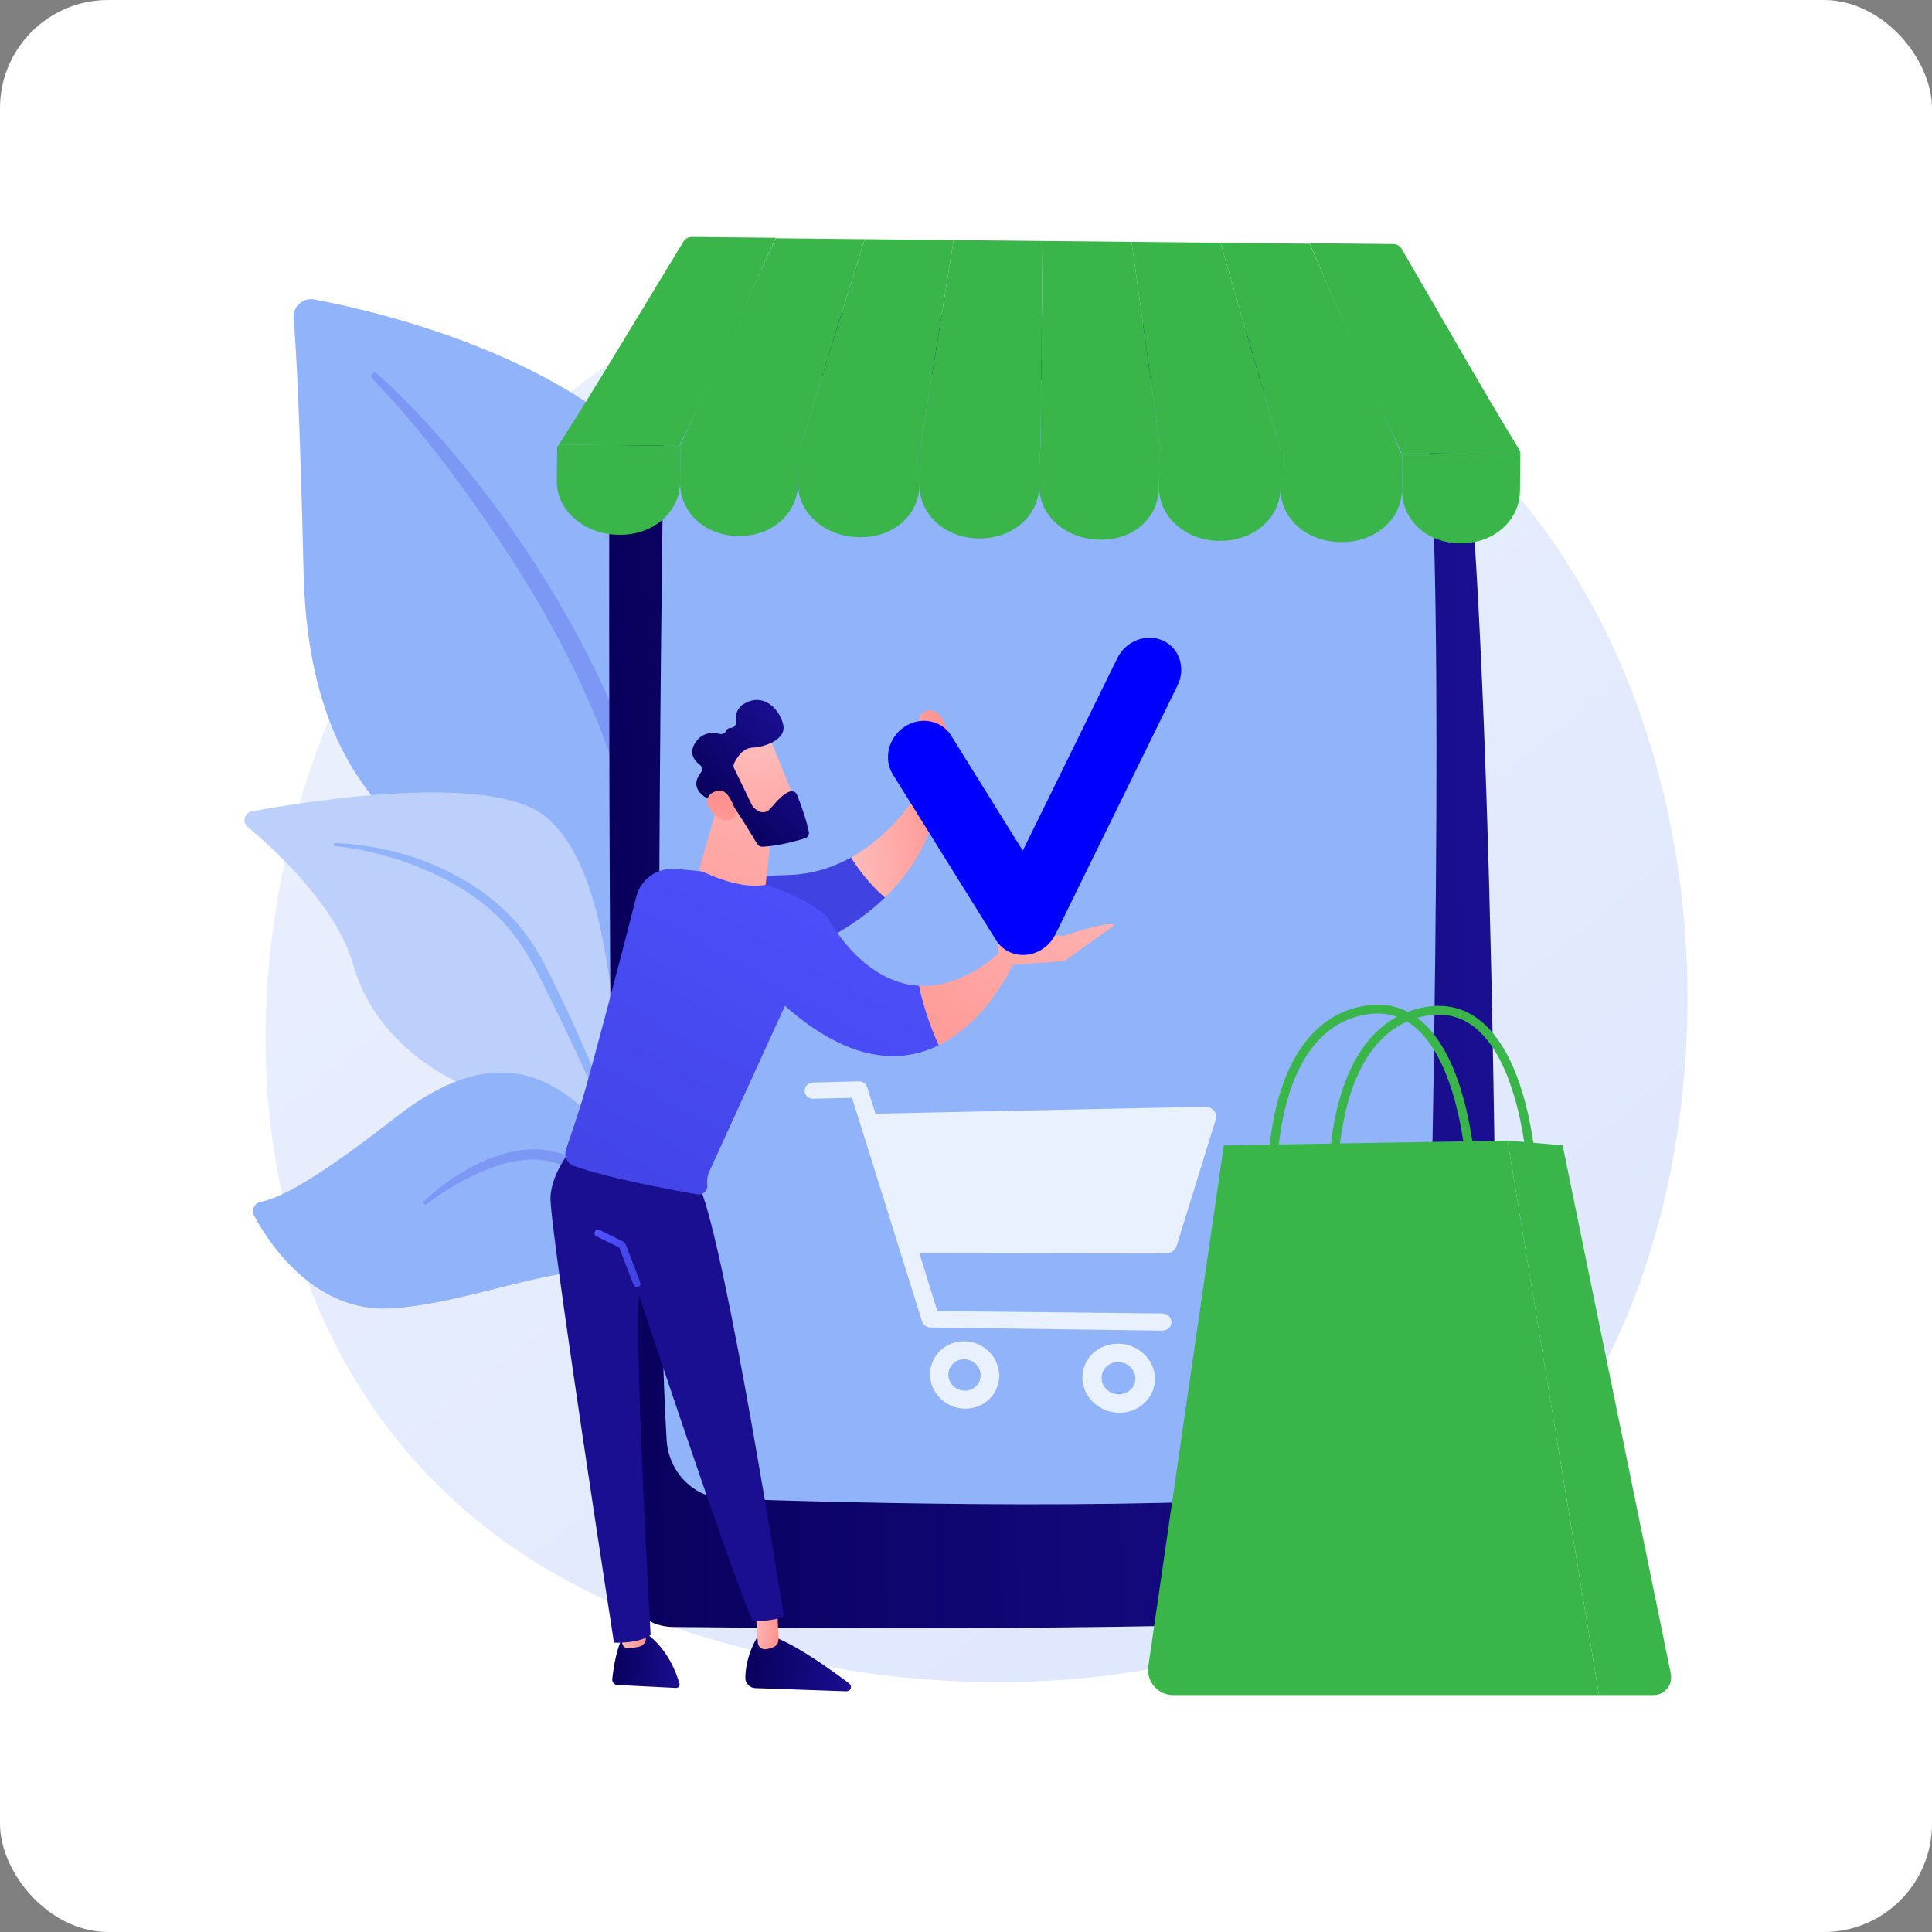 <svg width="500" height="500" viewBox="0 0 500 500" fill="none" xmlns="http://www.w3.org/2000/svg">
<rect x="0" y="0" width="500" height="500" fill="#808080" stroke="none"/>
<g clip-path="url(#clip0_317_14954)">
<path d="M500 0H0V500H500V0Z" fill="white"/>
<path d="M394.07 383.345C386.513 391.297 379.364 396.43 373.719 400.484C307.315 448.128 228.742 434.24 212.043 430.849C187.38 425.84 139.718 416.159 105.257 375.634C53.113 314.321 61.232 217.725 101.672 153.961C109.07 142.298 148.145 77.562 227.564 67.181C275.628 60.898 331.655 73.569 372.227 107.562C457.395 178.914 451.331 323.06 394.07 383.345Z" fill="url(#paint0_linear_317_14954)"/>
<path d="M165.202 298.597C165.202 298.597 166.344 250.619 144.247 237.78C122.15 224.942 80.135 216.912 78.559 148.023C77.637 107.693 76.639 90.059 75.97 82.371C75.909 81.672 76.009 80.969 76.265 80.316C76.52 79.662 76.924 79.078 77.443 78.606C77.963 78.135 78.584 77.791 79.259 77.6C79.934 77.409 80.644 77.377 81.333 77.507C102.261 81.45 170.247 97.678 184.501 144.084C201.399 199.092 165.202 298.597 165.202 298.597Z" fill="#91B3FA"/>
<path d="M97.519 96.674C120.49 117.159 147.055 153.423 161.213 189.683C163.031 195.659 168.346 208.367 170.655 230.946C172.717 249.778 171.692 269.678 169.192 282.85C169.116 283.25 168.884 283.603 168.547 283.832C168.211 284.061 167.797 284.147 167.397 284.071C165.966 283.802 166.156 282.26 166.169 282.309C169.024 259.802 167.839 231.791 161.296 206.516C152.94 175.482 134.293 145.394 115.009 119.873L113.025 117.361C98.085 98.174 94.939 98.032 96.337 96.695C96.495 96.544 96.704 96.458 96.923 96.454C97.142 96.45 97.355 96.529 97.519 96.674Z" fill="#7D97F4"/>
<path d="M200.713 390.836C203.703 392.302 172.411 352.95 162.608 291.147C157.988 262.023 157.928 225.534 141.338 211.473C127.531 199.77 80.546 207.161 65.172 209.967C64.741 210.044 64.341 210.242 64.018 210.538C63.696 210.835 63.464 211.217 63.351 211.64C63.238 212.063 63.248 212.51 63.379 212.928C63.511 213.345 63.759 213.717 64.094 213.999C71.467 220.192 87.238 234.795 91.347 249.514C96.764 268.914 115.202 281.254 131.719 284.593C148.237 287.933 157.416 291.173 165.461 317.58C173.505 343.987 192.218 386.671 200.713 390.836Z" fill="#BDD0FB"/>
<path d="M86.792 218.165C106.407 218.985 127.46 227.933 138.14 244.715L139.148 246.317C141.477 250.072 154.677 276.767 162.009 298.895C162.052 299.028 162.042 299.172 161.979 299.297C161.917 299.422 161.807 299.517 161.675 299.561C161.545 299.601 161.406 299.59 161.284 299.532C161.162 299.473 161.066 299.371 161.016 299.245C155.908 286.744 148.572 270.895 142.729 259.043C136.463 246.105 132.082 237.345 117.787 228.961C101.884 219.932 86.681 218.988 86.727 219.004C86.619 218.992 86.519 218.939 86.449 218.855C86.379 218.772 86.344 218.664 86.352 218.555C86.36 218.446 86.409 218.345 86.49 218.272C86.571 218.199 86.677 218.16 86.787 218.163L86.792 218.165Z" fill="#91B3FA"/>
<path d="M187.298 396.014C189.073 396.949 177.305 376.696 176.402 358.851C175.499 341.006 171.473 310.55 156.085 292.33C140.697 274.111 123.845 272.45 102.612 289.012C84.916 302.814 73.879 309.781 67.406 311.074C65.803 311.395 64.98 313.205 65.766 314.642C69.916 322.287 81.655 339.844 101.364 338.613C126.504 337.035 156.972 320.689 166.257 334.326C175.543 347.964 174.352 355.588 174.636 362.049C174.92 368.51 175.558 389.824 187.298 396.014Z" fill="#91B3FA"/>
<path d="M109.745 310.889C117.446 303.504 129.989 296.25 140.951 297.603C155.214 299.894 164.716 309.424 169.898 323.602C171.919 329.622 172.757 332.836 173.955 340.215C174.051 340.804 173.182 340.98 173.036 340.405C172.166 336.938 171.302 333.309 170.011 329.556C162.493 305.339 146.445 302.077 145.821 301.581C144.608 301.701 137.253 296.19 119.8 305.587C116.523 307.368 113.379 309.383 110.392 311.618L110.375 311.631C110.275 311.704 110.151 311.737 110.029 311.723C109.906 311.708 109.793 311.648 109.713 311.554C109.633 311.459 109.592 311.338 109.598 311.215C109.604 311.091 109.657 310.975 109.745 310.889Z" fill="#7D97F4"/>
<path d="M173.44 82.227C169.157 82.603 165.17 84.568 162.263 87.735C159.355 90.903 157.737 95.043 157.727 99.343C157.572 153.851 157.323 341.872 160.872 408.403C161.054 411.795 162.521 414.991 164.974 417.34C167.427 419.69 170.682 421.018 174.079 421.054C208.993 421.43 309.435 422.122 366.451 418.473C372.169 418.112 377.533 415.584 381.453 411.406C385.372 407.227 387.551 401.712 387.546 395.983C387.474 337.392 386.517 170.026 378.144 99.161C377.81 96.346 376.512 93.734 374.47 91.768C372.428 89.803 369.768 88.605 366.943 88.379C333.703 85.732 225.055 77.737 173.44 82.227Z" fill="url(#paint1_linear_317_14954)"/>
<path d="M171.742 113.631C171.058 160.262 169.105 315.355 172.513 372.599C173.01 380.967 179.51 387.572 187.536 387.852C220.578 389.003 305.308 391.231 353.59 385.92C362.284 384.963 368.928 377.429 369.16 368.302C370.373 320.728 373.629 176.266 370.318 119.661C369.789 110.631 362.891 103.426 354.242 102.843C318.463 100.433 226.595 94.879 185.539 98.291C177.831 98.934 171.862 105.56 171.742 113.631Z" fill="#91B3FA"/>
<path d="M251.577 90.333C251.589 90.953 251.839 91.545 252.276 91.985C252.712 92.426 253.301 92.682 253.92 92.701C260.277 92.894 278.189 93.442 286.193 93.731C286.561 93.743 286.927 93.671 287.263 93.52C287.599 93.37 287.896 93.145 288.133 92.862C288.369 92.58 288.538 92.248 288.626 91.89C288.715 91.533 288.721 91.16 288.644 90.8C288.617 90.751 288.412 88.771 286.391 88.631C280.976 88.254 264.639 87.239 253.842 87.862C251.625 87.99 251.505 90.511 251.577 90.333Z" fill="#1F5AA9"/>
<g opacity="0.8">
<path d="M314.137 287.387C313.575 286.696 312.694 286.409 311.757 286.429L226.574 288.216L224.418 281.38C224.269 280.918 223.972 280.517 223.573 280.24C223.174 279.963 222.695 279.824 222.21 279.845L210.515 280.153C209.26 280.185 208.245 281.057 208.245 282.309C208.245 283.561 209.26 284.382 210.515 284.352L220.509 284.116L238.594 341.905C238.748 342.382 239.048 342.8 239.452 343.097C239.857 343.394 240.344 343.557 240.846 343.561L300.636 344.37C302.04 344.389 303.179 343.508 303.179 342.182C303.179 340.856 302.04 339.946 300.636 339.932L242.591 339.306L237.932 324.301L301.72 324.398C302.345 324.401 302.956 324.205 303.463 323.839C303.971 323.473 304.349 322.955 304.543 322.36L314.61 289.809C314.742 289.398 314.767 288.961 314.685 288.537C314.602 288.114 314.414 287.718 314.137 287.387Z" fill="white"/>
<path d="M249.596 347.126C244.676 347.049 240.701 350.878 240.701 355.661C240.701 360.444 244.68 364.437 249.596 364.566C254.546 364.701 258.594 360.87 258.594 356.034C258.594 351.198 254.548 347.202 249.596 347.126ZM249.596 359.915C247.296 359.862 245.431 357.998 245.431 355.759C245.431 353.521 247.296 351.733 249.596 351.777C251.895 351.82 253.783 353.684 253.783 355.934C253.783 358.185 251.904 359.973 249.596 359.915Z" fill="white"/>
<path d="M289.455 347.744C284.292 347.665 280.116 351.585 280.116 356.484C280.116 361.383 284.294 365.479 289.455 365.614C294.651 365.748 298.901 361.832 298.901 356.876C298.901 351.921 294.651 347.825 289.455 347.744ZM289.455 360.849C287.042 360.793 285.083 358.88 285.083 356.588C285.083 354.296 287.042 352.465 289.455 352.51C291.869 352.554 293.85 354.467 293.85 356.771C293.85 359.076 291.876 360.906 289.455 360.849Z" fill="white"/>
</g>
<path d="M161.473 423.035C161.473 423.035 159.38 425.992 158.458 434.525C158.437 434.713 158.455 434.904 158.511 435.085C158.566 435.267 158.658 435.435 158.78 435.58C158.903 435.724 159.054 435.842 159.224 435.927C159.393 436.011 159.579 436.06 159.768 436.07L174.93 436.84C175.072 436.848 175.213 436.821 175.343 436.763C175.472 436.705 175.586 436.617 175.675 436.507C175.764 436.396 175.825 436.266 175.854 436.126C175.883 435.987 175.878 435.843 175.84 435.707C175.085 433.031 172.724 426.484 166.915 422.517L161.473 423.035Z" fill="url(#paint2_linear_317_14954)"/>
<path d="M159.417 418.396L161.078 425.456C161.145 425.753 161.311 426.018 161.548 426.209C161.786 426.399 162.081 426.504 162.385 426.505C163.46 426.519 164.532 426.388 165.572 426.116C166.076 425.966 166.51 425.643 166.798 425.205C167.086 424.766 167.21 424.24 167.148 423.718L166.369 416.81L159.417 418.396Z" fill="url(#paint3_linear_317_14954)"/>
<path d="M196.101 423.56C196.101 423.56 193.039 427.972 192.885 434.17C192.876 434.874 193.144 435.554 193.631 436.062C194.119 436.57 194.786 436.867 195.49 436.887L219.055 437.709C219.295 437.717 219.531 437.649 219.729 437.514C219.928 437.379 220.078 437.184 220.158 436.958C220.238 436.732 220.244 436.486 220.175 436.256C220.106 436.026 219.966 435.824 219.774 435.68C215.425 432.392 206.865 426.236 200.605 423.717L196.101 423.56Z" fill="url(#paint4_linear_317_14954)"/>
<path d="M195.513 416.038L196.117 425.097C196.131 425.339 196.193 425.576 196.298 425.794C196.404 426.012 196.552 426.207 196.734 426.367C196.915 426.527 197.127 426.65 197.356 426.728C197.586 426.807 197.828 426.839 198.07 426.823C198.821 426.755 199.555 426.56 200.241 426.246C200.621 426.071 200.94 425.788 201.158 425.432C201.376 425.075 201.483 424.662 201.465 424.244L201.06 413.314L195.513 416.038Z" fill="url(#paint5_linear_317_14954)"/>
<path d="M148.598 296.542C148.598 296.542 142.899 302.834 142.465 309.681C142.031 316.527 158.895 425.116 158.895 425.116C158.895 425.116 165.342 425.454 168.381 423.111C168.381 423.111 164.267 351.868 165.364 335.174C165.364 335.174 189.056 406.782 194.823 419.553C194.823 419.553 201.004 419.607 202.839 418.225C202.839 418.225 188.079 323.604 181.097 307.272L148.598 296.542Z" fill="url(#paint6_linear_317_14954)"/>
<path d="M164.845 333.129C164.658 333.129 164.476 333.073 164.322 332.967C164.169 332.862 164.051 332.712 163.984 332.538L160.263 322.867L154.358 319.954C154.146 319.842 153.986 319.651 153.913 319.422C153.839 319.194 153.857 318.946 153.963 318.73C154.07 318.515 154.256 318.35 154.482 318.269C154.708 318.189 154.957 318.2 155.175 318.299L161.403 321.371C161.611 321.473 161.772 321.65 161.856 321.867L165.706 331.875C165.76 332.015 165.779 332.165 165.761 332.314C165.744 332.463 165.69 332.605 165.605 332.729C165.521 332.852 165.407 332.953 165.275 333.023C165.142 333.093 164.995 333.129 164.845 333.129Z" fill="url(#paint7_linear_317_14954)"/>
<path d="M203.942 226.458C177.052 227.251 170.71 233.549 170.71 233.549L185.792 252.317C185.792 252.317 211.911 248.849 229.037 232.276C225.101 228.892 222.191 224.989 220.261 221.913C215.651 224.468 210.214 226.281 203.942 226.458Z" fill="url(#paint8_linear_317_14954)"/>
<path d="M245.086 189.006C244.951 188.157 242.69 181.135 238.163 184.995L237.085 190.151C236.586 191.627 236.552 193.22 236.989 194.715L238.657 198.802C238.949 199.799 239.025 200.847 238.882 201.876C238.738 202.905 238.378 203.892 237.825 204.771C235.141 209.027 229.294 216.91 220.267 221.913C222.197 224.99 225.106 228.892 229.043 232.277C235.327 226.197 240.403 218.355 242.531 208.269C243.256 207.953 243.856 207.407 244.239 206.715C244.622 206.023 244.765 205.224 244.647 204.442L245.086 189.006Z" fill="url(#paint9_linear_317_14954)"/>
<path d="M214.032 237.188C203.52 228.14 185.136 225.588 174.582 224.879C172.344 224.723 170.123 225.361 168.308 226.68C166.493 227.998 165.2 229.914 164.656 232.091C161.412 245.127 152.424 279.105 150.601 284.976C149.106 289.793 147.509 294.512 146.491 297.465C146.196 298.311 146.249 299.24 146.639 300.047C147.028 300.854 147.721 301.474 148.566 301.771C157.74 304.985 173.933 307.971 180.489 309.1C180.825 309.158 181.169 309.137 181.496 309.039C181.822 308.941 182.12 308.768 182.368 308.534C182.616 308.3 182.805 308.012 182.922 307.692C183.039 307.371 183.079 307.029 183.04 306.69C182.901 305.457 183.1 304.209 183.616 303.08L203.139 260.306C219.997 275.232 233.291 275.266 242.961 270.499C240.717 265.573 239.004 260.423 237.85 255.135C222.67 254.258 214.032 237.188 214.032 237.188Z" fill="url(#paint10_linear_317_14954)"/>
<path d="M262.151 249.566L259.059 246.286C251.032 253.243 243.919 255.479 237.85 255.13C239.003 260.418 240.717 265.568 242.961 270.494C255.702 264.211 262.151 249.566 262.151 249.566Z" fill="url(#paint11_linear_317_14954)"/>
<path d="M260.262 249.845L275.47 248.728L288.533 239.369C286.39 238.341 275.363 242.181 275.363 242.181C275.363 242.181 263.332 241.725 260.134 242.082C257.475 242.379 258.287 246.159 258.637 247.433C258.708 247.691 258.761 247.848 258.761 247.848L260.262 249.845Z" fill="url(#paint12_linear_317_14954)"/>
<path d="M186.716 204.717L180.92 225.112C180.92 225.112 190.815 230.43 198.132 228.994L200.143 211.015L186.716 204.717Z" fill="url(#paint13_linear_317_14954)"/>
<path d="M198.711 189.903C198.923 190.143 206.798 209.729 206.798 209.729L195.519 213.988L185.296 196.534C185.296 196.534 195.159 185.91 198.711 189.903Z" fill="url(#paint14_linear_317_14954)"/>
<path d="M189.985 198.832L194.647 208.442C194.706 208.564 194.781 208.678 194.872 208.779C195.429 209.407 197.5 211.425 199.435 209.183C201.187 207.146 202.823 205.311 204.468 204.827C204.824 204.722 205.206 204.753 205.54 204.914C205.875 205.076 206.137 205.356 206.275 205.701C206.989 207.481 208.527 211.522 209.326 215.236C209.404 215.6 209.342 215.979 209.153 216.3C208.963 216.62 208.661 216.857 208.305 216.965C206.085 217.651 201.364 218.968 197.317 219.137C197.048 219.15 196.781 219.09 196.544 218.963C196.306 218.837 196.108 218.648 195.969 218.418C194.59 216.127 190.373 209.172 188.899 207.416C187.515 205.768 184.619 206.146 183.415 206.391C183.22 206.431 183.019 206.431 182.824 206.39C182.629 206.35 182.445 206.27 182.282 206.156C181.113 205.348 178.818 203.191 181.346 200.017C181.472 199.861 181.565 199.681 181.62 199.488C181.674 199.295 181.69 199.093 181.664 198.894C181.639 198.694 181.574 198.502 181.473 198.329C181.372 198.156 181.237 198.004 181.077 197.884C179.729 196.872 178.185 194.978 179.938 192.224C181.72 189.418 184.501 189.519 186.247 189.942C186.587 190.022 186.945 189.979 187.258 189.822C187.57 189.664 187.818 189.402 187.957 189.081C188.127 188.703 188.464 188.396 189.104 188.379C189.308 188.37 189.509 188.318 189.692 188.227C189.875 188.136 190.037 188.007 190.168 187.85C190.299 187.692 190.395 187.509 190.451 187.312C190.507 187.115 190.521 186.909 190.492 186.706C190.278 185.061 190.627 182.912 193.391 181.701C198.286 179.544 202.001 184.093 202.726 187.716C203.451 191.338 198.009 193.367 194.694 193.491C192.171 193.586 190.593 196.275 189.977 197.559C189.884 197.759 189.836 197.976 189.838 198.196C189.839 198.416 189.889 198.633 189.985 198.832Z" fill="url(#paint15_linear_317_14954)"/>
<path d="M190.632 210.894C190.632 210.894 189.097 204.638 186.42 204.624C183.744 204.611 181.419 207.072 184.446 210.338C188.213 214.403 190.632 210.894 190.632 210.894Z" fill="url(#paint16_linear_317_14954)"/>
<path d="M265.322 247.121C262.246 247.322 259.392 245.892 257.794 243.336L231.063 200.411C228.558 196.388 229.907 190.879 234.077 188.107C238.246 185.334 243.645 186.346 246.149 190.368L264.69 220.165L289.149 170.351C291.345 165.88 296.618 163.829 300.927 165.768C305.236 167.708 306.947 172.899 304.756 177.368L273.144 241.801C271.697 244.751 268.819 246.787 265.631 247.101C265.527 247.105 265.424 247.115 265.322 247.121Z" fill="#0000FF"/>
<path d="M345.1 306.654C344.804 306.654 344.52 306.539 344.308 306.333C344.096 306.127 343.973 305.847 343.963 305.552C343.951 305.138 343.694 295.309 346.582 284.808C350.481 270.666 358.307 262.286 369.194 260.57C374.532 259.731 379.29 260.991 383.333 264.316C396.512 275.157 397.765 304.24 397.813 305.473C397.824 305.775 397.715 306.069 397.51 306.29C397.408 306.399 397.286 306.488 397.151 306.55C397.015 306.613 396.868 306.648 396.719 306.653C396.417 306.665 396.124 306.556 395.902 306.351C395.681 306.146 395.55 305.861 395.539 305.56C395.528 305.269 394.277 276.26 381.885 266.072C378.366 263.178 374.215 262.083 369.548 262.818C345.334 266.63 346.225 305.093 346.233 305.481C346.242 305.783 346.131 306.076 345.924 306.295C345.718 306.515 345.432 306.644 345.131 306.653L345.1 306.654Z" fill="#39B54A"/>
<path d="M297.19 431.189L316.732 296.418L390.152 295.184L413.818 438.68H303.547C299.624 438.68 296.617 435.136 297.19 431.189Z" fill="#39B54A"/>
<path d="M404.412 296.413L390.153 295.178L413.818 438.68H427.969C430.839 438.68 432.984 435.996 432.399 433.139L404.412 296.413Z" fill="#39B54A"/>
<path d="M380.899 306.345C380.605 306.345 380.322 306.231 380.111 306.027C379.899 305.823 379.774 305.545 379.763 305.251C379.752 304.96 378.501 275.952 366.109 265.763C362.59 262.87 358.441 261.774 353.772 262.51C329.577 266.318 330.449 304.785 330.457 305.173C330.461 305.472 330.348 305.76 330.142 305.976C329.936 306.192 329.653 306.318 329.354 306.327C329.056 306.337 328.766 306.228 328.547 306.025C328.328 305.822 328.197 305.541 328.183 305.243C328.171 304.829 327.914 295 330.802 284.499C334.701 270.358 342.527 261.977 353.414 260.262C358.752 259.422 363.509 260.682 367.552 264.007C380.732 274.848 381.985 303.932 382.032 305.165C382.038 305.314 382.014 305.463 381.962 305.603C381.911 305.743 381.832 305.872 381.73 305.981C381.629 306.091 381.507 306.179 381.371 306.241C381.235 306.304 381.088 306.339 380.939 306.344L380.899 306.345Z" fill="#39B54A"/>
<path d="M179.215 61.321C178.272 61.312 177.399 61.673 176.888 62.508C166.143 80.073 155.391 98.267 144.649 115.061L175.806 115.376C184.105 98.557 192.424 79.806 200.738 61.539L179.215 61.321Z" fill="#39B54A"/>
<path d="M206.958 116.099L175.802 115.783L200.734 61.665L223.763 61.898C218.163 79.964 212.562 98.031 206.958 116.099Z" fill="#39B54A"/>
<path d="M238.114 116.414L206.958 116.099C212.561 98.031 218.163 79.964 223.764 61.898L246.794 62.13C243.9 80.226 241.007 98.321 238.114 116.414Z" fill="#39B54A"/>
<path d="M269.272 116.729L238.116 116.414C241.007 98.319 243.9 80.225 246.794 62.129L269.822 62.362C269.635 80.486 269.452 98.608 269.272 116.729Z" fill="#39B54A"/>
<path d="M300.428 117.045L269.272 116.729C269.456 98.608 269.64 80.486 269.823 62.363L292.857 62.596C295.378 80.746 297.902 98.896 300.428 117.045Z" fill="#39B54A"/>
<path d="M331.585 117.36L300.428 117.045C297.903 98.895 295.377 80.746 292.85 62.597L315.878 62.83C321.113 81.005 326.348 99.182 331.585 117.36Z" fill="#39B54A"/>
<path d="M362.741 117.675L331.585 117.36C326.348 99.184 321.113 81.007 315.878 62.829L338.908 63.062C346.851 81.267 354.796 99.472 362.741 117.675Z" fill="#39B54A"/>
<path d="M362.733 64.388C362.238 63.542 361.368 63.164 360.43 63.155L338.908 62.938C346.85 81.371 354.787 100.286 362.745 117.268L393.039 117.575C393.387 117.575 393.585 117.066 393.37 116.714C383.154 99.949 372.945 81.864 362.733 64.388Z" fill="#39B54A"/>
<path d="M144.943 115.063C144.539 115.063 144.196 115.484 144.191 116.007L144.106 124.469C144.027 132.313 151.486 138.306 160.067 138.392H160.401C168.982 138.479 175.924 132.631 176.004 124.78L176.099 115.363L144.943 115.063Z" fill="#39B54A"/>
<path d="M176.099 115.379L176.01 124.798C175.931 132.642 182.504 138.627 190.939 138.712H191.268C199.705 138.797 206.462 132.946 206.541 125.1L206.636 115.682L176.099 115.379Z" fill="#39B54A"/>
<path d="M206.629 115.688L206.535 125.105C206.455 132.949 213.742 138.941 222.323 139.028H222.656C231.237 139.116 237.897 133.264 237.977 125.417L238.071 115.999L206.629 115.688Z" fill="#39B54A"/>
<path d="M238.071 116.006L237.977 125.424C237.897 133.267 244.752 139.255 253.188 139.34H253.516C261.952 139.425 268.88 133.577 268.963 125.728L269.058 116.31L238.071 116.006Z" fill="#39B54A"/>
<path d="M269.058 116.32L268.964 125.738C268.884 133.581 275.997 139.572 284.578 139.658H284.912C293.493 139.744 299.872 133.891 299.949 126.046L300.044 116.628L269.058 116.32Z" fill="#39B54A"/>
<path d="M300.044 116.634L299.948 126.052C299.87 133.895 307.006 139.886 315.447 139.971H315.775C324.211 140.057 331.316 134.211 331.394 126.367L331.49 116.949L300.044 116.634Z" fill="#39B54A"/>
<path d="M331.486 116.952L331.391 126.369C331.313 134.213 338.252 140.201 346.833 140.289H347.167C355.748 140.375 362.755 134.528 362.834 126.685L362.929 117.267L331.486 116.952Z" fill="#39B54A"/>
<path d="M362.929 117.27L362.834 126.687C362.755 134.531 369.263 140.515 377.698 140.6H378.027C386.462 140.685 393.284 134.836 393.364 126.988L393.46 117.57L362.929 117.27Z" fill="#39B54A"/>
<path d="M193.686 127.021C193.739 127.021 193.791 126.999 193.829 126.961C193.866 126.923 193.888 126.872 193.888 126.818C193.888 126.765 193.866 126.713 193.829 126.675C193.791 126.638 193.739 126.616 193.686 126.616C193.632 126.616 193.581 126.638 193.543 126.675C193.505 126.713 193.483 126.765 193.483 126.818C193.483 126.872 193.505 126.923 193.543 126.961C193.581 126.999 193.632 127.021 193.686 127.021Z" fill="#39B54A"/>
<path d="M198.026 85.294C198.121 87.73 198.559 90.139 199.326 92.453C200.87 97.1 203.613 101.258 207.278 104.506C208.189 105.311 209.155 106.052 210.168 106.724C210.667 107.055 211.178 107.37 211.701 107.667C212.266 108.007 212.857 108.301 213.469 108.549C214.047 108.763 214.682 108.797 215.232 108.507C215.675 108.253 216.032 107.873 216.257 107.415C216.79 106.423 216.896 105.27 216.95 104.165C217.054 101.86 216.755 99.555 216.067 97.353C214.681 92.915 211.949 89.018 208.251 86.201C206.418 84.799 204.356 83.726 202.156 83.031C201.594 82.849 201.02 82.703 200.438 82.596C199.834 82.493 199.185 82.461 198.606 82.69C197.341 83.2 197.241 84.648 197.21 85.826C197.138 88.625 197.42 91.422 198.047 94.151C198.67 96.87 199.625 99.502 200.892 101.988C201.527 103.235 202.241 104.44 203.03 105.596C203.779 106.693 204.579 107.81 205.632 108.636C206.15 109.054 206.739 109.373 207.371 109.58C208.067 109.784 208.794 109.869 209.519 109.83C210.867 109.779 212.214 109.476 213.503 109.088C215.945 108.349 218.23 107.156 220.327 105.718C222.484 104.236 224.455 102.501 226.315 100.666C227.259 99.737 228.168 98.779 229.066 97.813C229.515 97.331 229.958 96.847 230.393 96.359C230.852 95.883 231.285 95.383 231.69 94.86C232.053 94.359 232.287 93.77 232.166 93.146C232.076 92.722 231.823 92.35 231.461 92.111C230.682 91.572 229.582 91.535 228.672 91.635C228.075 91.719 227.483 91.842 226.902 92.004C226.134 92.194 225.371 92.389 224.61 92.589C223.083 92.989 221.561 93.409 220.044 93.848C217.011 94.727 214.001 95.683 211.015 96.719C209.577 97.217 208.144 97.734 206.716 98.27C206.473 98.36 206.581 98.751 206.822 98.659C209.697 97.581 212.597 96.576 215.522 95.644C218.446 94.713 221.382 93.859 224.33 93.084C225.071 92.888 225.814 92.697 226.559 92.511C227.181 92.355 227.805 92.171 228.438 92.073C229.306 91.938 230.362 91.926 231.143 92.387C231.308 92.478 231.452 92.605 231.562 92.759C231.673 92.912 231.748 93.088 231.783 93.274C231.892 93.903 231.513 94.475 231.128 94.936C230.311 95.913 229.426 96.843 228.558 97.775C226.833 99.655 225 101.433 223.067 103.1C221.164 104.717 219.115 106.17 216.883 107.293C215.78 107.851 214.632 108.314 213.451 108.677C212.203 109.058 210.891 109.359 209.588 109.418C208.878 109.462 208.166 109.383 207.484 109.185C206.865 108.982 206.291 108.661 205.794 108.241C204.784 107.409 204.012 106.317 203.286 105.24C201.768 102.989 200.533 100.559 199.61 98.005C198.681 95.445 198.067 92.78 197.783 90.07C197.643 88.727 197.587 87.377 197.615 86.027C197.637 84.927 197.631 83.371 198.933 83.001C199.515 82.836 200.145 82.929 200.728 83.058C201.267 83.179 201.806 83.328 202.333 83.505C203.394 83.854 204.421 84.297 205.403 84.829C207.372 85.9 209.156 87.279 210.687 88.915C212.223 90.548 213.502 92.404 214.482 94.419C215.463 96.423 216.114 98.571 216.41 100.782C216.553 101.891 216.598 103.011 216.544 104.128C216.495 105.189 216.402 106.313 215.871 107.258C215.645 107.662 215.331 108.041 214.884 108.209C214.245 108.452 213.594 108.185 213.017 107.899C211.957 107.37 210.936 106.767 209.962 106.093C208.026 104.749 206.278 103.153 204.764 101.348C203.24 99.535 201.956 97.534 200.943 95.394C199.93 93.264 199.205 91.009 198.787 88.688C198.589 87.566 198.468 86.432 198.424 85.294C198.415 85.034 198.011 85.032 198.02 85.294H198.026Z" fill="#39B54A"/>
</g>
<defs>
<linearGradient id="paint0_linear_317_14954" x1="484.573" y1="544.472" x2="155.59" y2="135.896" gradientUnits="userSpaceOnUse">
<stop stop-color="#DAE3FE"/>
<stop offset="1" stop-color="#E9EFFD"/>
</linearGradient>
<linearGradient id="paint1_linear_317_14954" x1="156.878" y1="252.965" x2="385.833" y2="247.969" gradientUnits="userSpaceOnUse">
<stop stop-color="#09005D"/>
<stop offset="1" stop-color="#1A0F91"/>
</linearGradient>
<linearGradient id="paint2_linear_317_14954" x1="158.699" y1="429.011" x2="176.147" y2="429.898" gradientUnits="userSpaceOnUse">
<stop stop-color="#09005D"/>
<stop offset="1" stop-color="#1A0F91"/>
</linearGradient>
<linearGradient id="paint3_linear_317_14954" x1="159.837" y1="422.21" x2="166.877" y2="421.416" gradientUnits="userSpaceOnUse">
<stop stop-color="#FEBBBA"/>
<stop offset="1" stop-color="#FF928E"/>
</linearGradient>
<linearGradient id="paint4_linear_317_14954" x1="193.032" y1="430.124" x2="220.427" y2="431.081" gradientUnits="userSpaceOnUse">
<stop stop-color="#09005D"/>
<stop offset="1" stop-color="#1A0F91"/>
</linearGradient>
<linearGradient id="paint5_linear_317_14954" x1="195.046" y1="419.432" x2="202.026" y2="420.392" gradientUnits="userSpaceOnUse">
<stop stop-color="#FEBBBA"/>
<stop offset="1" stop-color="#FF928E"/>
</linearGradient>
<linearGradient id="paint6_linear_317_14954" x1="333.864" y1="139.127" x2="215.079" y2="302.998" gradientUnits="userSpaceOnUse">
<stop stop-color="#09005D"/>
<stop offset="1" stop-color="#1A0F91"/>
</linearGradient>
<linearGradient id="paint7_linear_317_14954" x1="153.843" y1="325.667" x2="165.768" y2="325.667" gradientUnits="userSpaceOnUse">
<stop stop-color="#4F52FF"/>
<stop offset="1" stop-color="#4042E2"/>
</linearGradient>
<linearGradient id="paint8_linear_317_14954" x1="218.485" y1="99.255" x2="208.475" y2="171.14" gradientUnits="userSpaceOnUse">
<stop stop-color="#4F52FF"/>
<stop offset="1" stop-color="#4042E2"/>
</linearGradient>
<linearGradient id="paint9_linear_317_14954" x1="218.894" y1="209.848" x2="247.07" y2="206.672" gradientUnits="userSpaceOnUse">
<stop stop-color="#FEBBBA"/>
<stop offset="1" stop-color="#FF928E"/>
</linearGradient>
<linearGradient id="paint10_linear_317_14954" x1="225.938" y1="211.475" x2="158.602" y2="331.585" gradientUnits="userSpaceOnUse">
<stop stop-color="#4F52FF"/>
<stop offset="1" stop-color="#4042E2"/>
</linearGradient>
<linearGradient id="paint11_linear_317_14954" x1="278.35" y1="207.936" x2="230.009" y2="284.223" gradientUnits="userSpaceOnUse">
<stop stop-color="#FEBBBA"/>
<stop offset="1" stop-color="#FF928E"/>
</linearGradient>
<linearGradient id="paint12_linear_317_14954" x1="289.976" y1="215.302" x2="241.632" y2="291.59" gradientUnits="userSpaceOnUse">
<stop stop-color="#FEBBBA"/>
<stop offset="1" stop-color="#FF928E"/>
</linearGradient>
<linearGradient id="paint13_linear_317_14954" x1="210.331" y1="172.793" x2="167.152" y2="278.984" gradientUnits="userSpaceOnUse">
<stop stop-color="#FEBBBA"/>
<stop offset="1" stop-color="#FF928E"/>
</linearGradient>
<linearGradient id="paint14_linear_317_14954" x1="195.244" y1="193.154" x2="198.439" y2="233.19" gradientUnits="userSpaceOnUse">
<stop stop-color="#FEBBBA"/>
<stop offset="1" stop-color="#FF928E"/>
</linearGradient>
<linearGradient id="paint15_linear_317_14954" x1="186.559" y1="211.222" x2="208.177" y2="191.995" gradientUnits="userSpaceOnUse">
<stop stop-color="#09005D"/>
<stop offset="1" stop-color="#1A0F91"/>
</linearGradient>
<linearGradient id="paint16_linear_317_14954" x1="185.6" y1="235.686" x2="186.87" y2="207.884" gradientUnits="userSpaceOnUse">
<stop stop-color="#FEBBBA"/>
<stop offset="1" stop-color="#FF928E"/>
</linearGradient>
<clipPath id="clip0_317_14954">
<rect width="500" height="500" rx="28" fill="white"/>
</clipPath>
</defs>
</svg>

